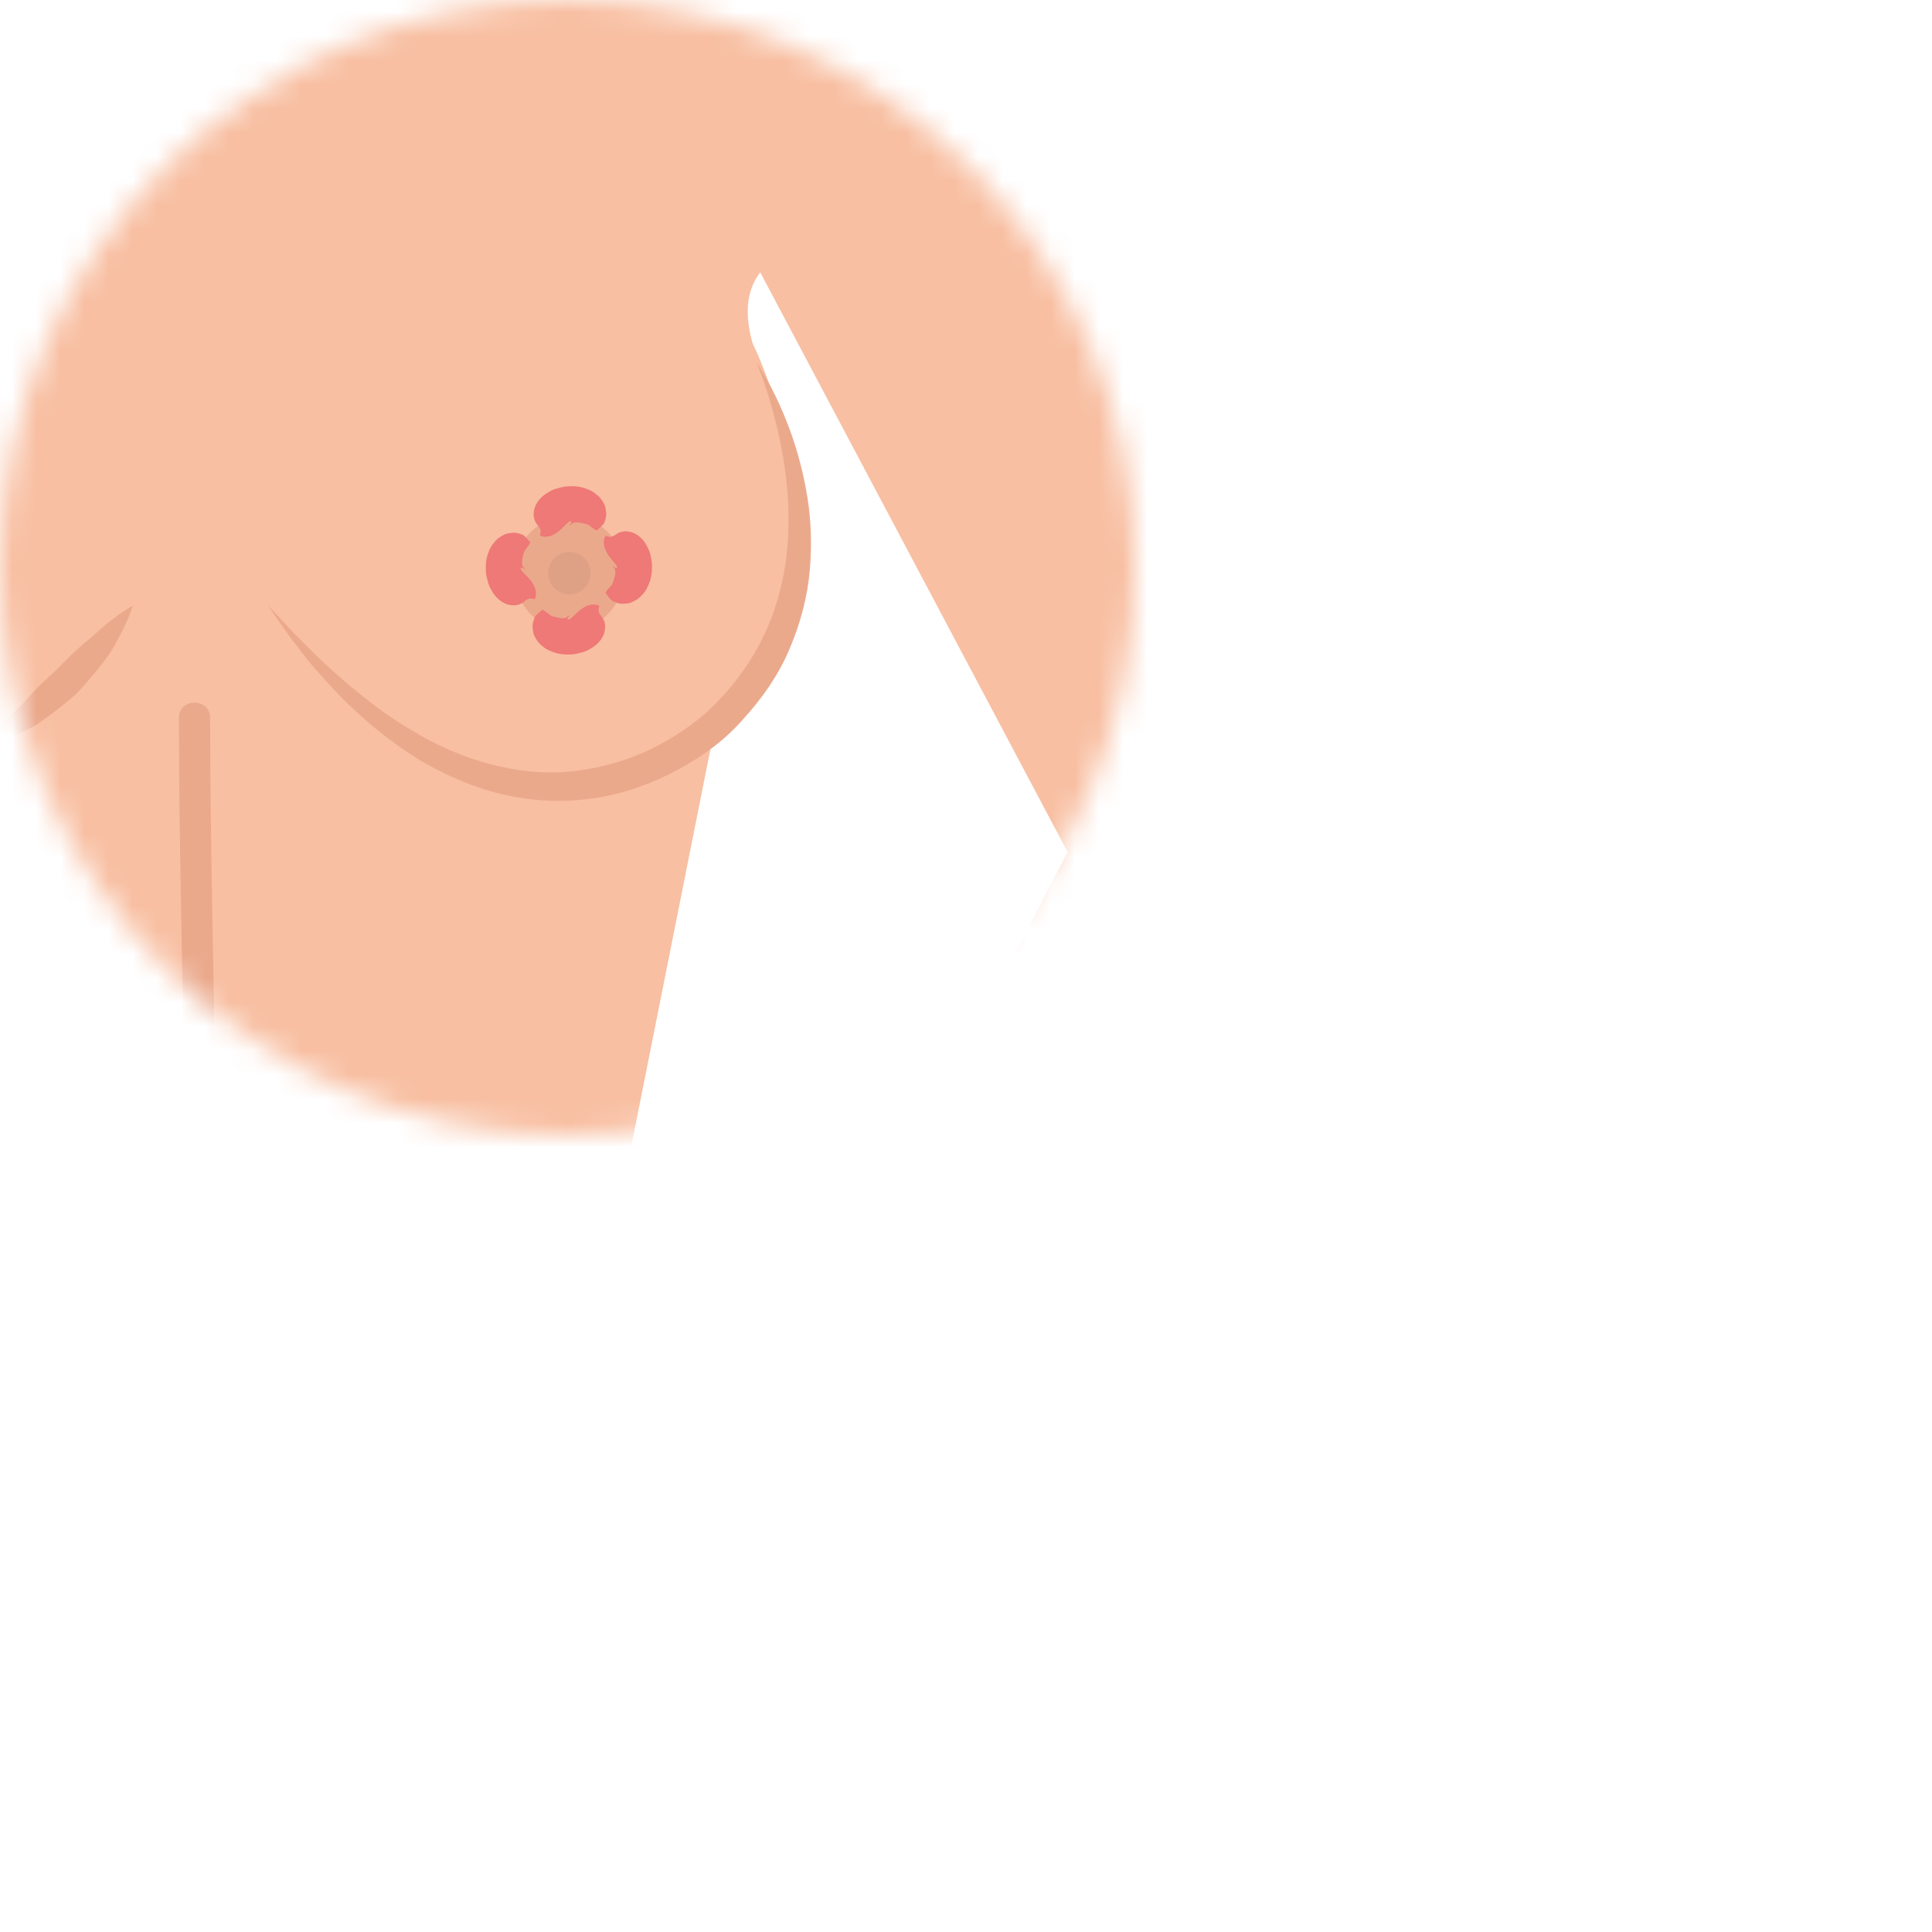 <svg width="80" height="80" viewBox="0 0 80 80" fill="none" xmlns="http://www.w3.org/2000/svg">
<mask id="mask0_2_529" style="mask-type:luminance" maskUnits="userSpaceOnUse" x="0" y="0" width="47" height="47">
<path d="M23.5 47C36.479 47 47 36.479 47 23.5C47 10.521 36.479 0 23.5 0C10.521 0 0 10.521 0 23.5C0 36.479 10.521 47 23.5 47Z" fill="white"/>
</mask>
<g mask="url(#mask0_2_529)">
<path d="M49.713 34.229C50.738 32.702 51.62 31.117 52.381 29.486V26.509L40.247 -1.314H25.891C25.762 -0.889 25.633 -0.444 25.524 0.045L46.066 38.785C47.393 37.367 48.624 35.859 49.72 34.229H49.713Z" fill="#F8BFA2"/>
<path d="M38.031 -1.314H-1.759V38.643C0.883 42.438 5.329 45.009 9.356 47.065C10.278 47.535 11.212 47.986 12.159 48.424H26.058C26.103 47.677 26.187 47.226 26.187 47.226L29.667 29.77C35.93 23.642 31.168 14.228 31.168 14.228C29.802 9.472 35.672 9.956 35.672 9.956C37.85 8.1 36.652 5.69 36.652 5.69C36.652 5.69 37.992 2.172 38.024 -1.314L38.031 -1.314Z" fill="#F8BFA2"/>
<path d="M49.713 34.229C50.39 33.218 51.002 32.18 51.562 31.117C47.857 30.492 45.087 33.579 45.087 33.579L39.358 44.623C43.347 41.736 46.962 38.334 49.72 34.223L49.713 34.229Z" fill="#F8BFA2"/>
<path d="M-0.586 30.852C-0.586 30.852 -0.277 30.376 0.29 29.796C0.432 29.648 0.58 29.493 0.748 29.338C0.922 29.19 1.057 28.997 1.225 28.823C1.547 28.468 1.908 28.12 2.281 27.792C2.636 27.418 3.003 27.057 3.37 26.735C3.551 26.574 3.744 26.432 3.905 26.277C4.073 26.123 4.24 25.988 4.388 25.859C5.001 25.35 5.503 25.073 5.503 25.073C5.503 25.073 5.342 25.614 4.956 26.335C4.859 26.516 4.756 26.709 4.633 26.916C4.517 27.122 4.363 27.308 4.208 27.508C3.899 27.908 3.544 28.32 3.171 28.72C2.752 29.087 2.32 29.435 1.901 29.738C1.689 29.88 1.495 30.047 1.283 30.137C1.076 30.24 0.877 30.324 0.69 30.408C-0.045 30.737 -0.605 30.859 -0.605 30.859L-0.586 30.852Z" fill="#EBA98C"/>
<path d="M31.31 14.982C31.31 14.982 31.664 15.472 32.122 16.419C32.579 17.366 33.146 18.79 33.436 20.614C33.584 21.522 33.623 22.534 33.533 23.604C33.443 24.673 33.153 25.794 32.689 26.883C32.231 27.979 31.503 28.997 30.666 29.899C29.815 30.846 28.745 31.549 27.618 32.103C26.484 32.65 25.246 33.024 24.003 33.121C22.759 33.243 21.522 33.095 20.388 32.786C19.254 32.464 18.229 31.98 17.321 31.439C16.425 30.872 15.633 30.273 14.962 29.66C14.279 29.055 13.712 28.449 13.229 27.895C12.726 27.36 12.366 26.825 12.037 26.419C11.425 25.562 11.096 25.066 11.096 25.066C11.096 25.066 11.502 25.504 12.217 26.265C12.591 26.625 13.016 27.096 13.558 27.573C14.08 28.069 14.705 28.591 15.4 29.126C16.09 29.673 16.902 30.17 17.772 30.653C18.655 31.11 19.621 31.497 20.659 31.729C21.689 31.967 22.791 32.064 23.88 31.916C24.969 31.78 26.058 31.465 27.064 30.962C28.062 30.453 29.009 29.809 29.744 29.016C30.517 28.217 31.142 27.322 31.6 26.374C32.064 25.427 32.347 24.435 32.502 23.475C32.663 22.508 32.669 21.567 32.631 20.697C32.521 18.958 32.154 17.514 31.858 16.522C31.555 15.53 31.316 14.975 31.316 14.975L31.31 14.982Z" fill="#EBA98C"/>
<path d="M25.852 23.732C25.852 25.047 24.834 26.11 23.571 26.11C22.308 26.11 21.29 25.047 21.29 23.732C21.29 22.418 22.308 21.354 23.571 21.354C24.834 21.354 25.852 22.418 25.852 23.732Z" fill="#EBA98C"/>
<path d="M24.46 23.733C24.46 24.222 24.067 24.615 23.577 24.615C23.088 24.615 22.695 24.216 22.695 23.733C22.695 23.249 23.088 22.85 23.577 22.85C24.067 22.85 24.46 23.243 24.46 23.733Z" fill="#DFA186"/>
<path d="M7.41 29.718C7.41 34.847 7.559 39.976 7.63 45.105C7.642 45.937 8.931 45.937 8.918 45.105C8.847 39.976 8.706 34.847 8.699 29.718C8.699 28.887 7.41 28.887 7.41 29.718Z" fill="#EBA98C"/>
<path d="M25.069 24.533C25.069 24.533 25.081 24.514 25.109 24.48C25.133 24.452 25.169 24.394 25.217 24.347C25.257 24.294 25.338 24.237 25.362 24.161C25.398 24.084 25.414 24.017 25.434 23.946C25.454 23.86 25.482 23.808 25.478 23.736C25.478 23.669 25.482 23.622 25.462 23.584C25.45 23.564 25.462 23.555 25.442 23.545C25.426 23.531 25.418 23.526 25.418 23.526C25.422 23.526 25.394 23.517 25.398 23.517C25.39 23.517 25.406 23.517 25.398 23.507C25.394 23.498 25.39 23.488 25.398 23.474V23.464L25.406 23.459C25.454 23.612 25.418 23.502 25.43 23.536L25.41 23.445C25.394 23.388 25.41 23.445 25.43 23.469C25.45 23.498 25.478 23.521 25.482 23.521C25.51 23.531 25.526 23.536 25.542 23.521C25.566 23.498 25.542 23.431 25.486 23.359C25.434 23.288 25.35 23.197 25.273 23.102C25.189 22.997 25.117 22.887 25.065 22.758C25.013 22.644 24.997 22.515 25.001 22.429C25.001 22.343 25.033 22.272 25.049 22.234C25.065 22.196 25.077 22.177 25.077 22.177C25.077 22.177 25.161 22.229 25.269 22.229C25.322 22.229 25.382 22.205 25.43 22.181C25.478 22.153 25.538 22.105 25.598 22.072C25.671 22.038 25.747 22.01 25.863 22C25.98 22 26.132 22.01 26.32 22.11C26.421 22.167 26.513 22.238 26.605 22.343C26.649 22.386 26.702 22.463 26.75 22.539C26.77 22.577 26.794 22.62 26.814 22.663L26.842 22.725L26.882 22.806L26.918 22.921L26.93 22.959L26.946 23.04C26.97 23.149 26.986 23.259 26.998 23.374C27.007 23.603 26.983 23.865 26.906 24.084C26.826 24.308 26.718 24.514 26.573 24.647C26.445 24.805 26.284 24.881 26.144 24.943C26.004 25.005 25.859 24.995 25.739 25C25.614 24.995 25.486 24.943 25.398 24.9C25.297 24.866 25.261 24.785 25.213 24.738C25.169 24.69 25.133 24.628 25.109 24.599C25.085 24.566 25.073 24.547 25.073 24.547L25.069 24.533Z" fill="#EE7977"/>
<path d="M24.699 21.966C24.699 21.966 24.679 21.956 24.643 21.931C24.613 21.91 24.552 21.879 24.5 21.836C24.445 21.801 24.38 21.726 24.302 21.709C24.223 21.68 24.155 21.67 24.082 21.657C23.994 21.645 23.939 21.622 23.869 21.632C23.802 21.638 23.754 21.639 23.718 21.662C23.7 21.676 23.69 21.665 23.682 21.686C23.669 21.703 23.665 21.711 23.665 21.711C23.665 21.707 23.658 21.736 23.657 21.732C23.658 21.74 23.657 21.724 23.648 21.733C23.639 21.738 23.63 21.743 23.615 21.736L23.605 21.737L23.6 21.73C23.747 21.668 23.641 21.714 23.674 21.698L23.585 21.727C23.53 21.748 23.585 21.727 23.607 21.705C23.634 21.682 23.655 21.652 23.654 21.648C23.661 21.619 23.665 21.603 23.649 21.588C23.623 21.566 23.559 21.596 23.493 21.659C23.426 21.717 23.344 21.809 23.256 21.894C23.159 21.988 23.056 22.07 22.933 22.134C22.824 22.196 22.697 22.224 22.611 22.228C22.526 22.235 22.451 22.21 22.412 22.198C22.372 22.185 22.352 22.175 22.352 22.175C22.352 22.175 22.397 22.086 22.387 21.978C22.382 21.926 22.353 21.869 22.325 21.823C22.292 21.778 22.239 21.722 22.2 21.665C22.16 21.596 22.125 21.523 22.104 21.408C22.094 21.292 22.089 21.14 22.172 20.943C22.22 20.837 22.282 20.739 22.378 20.637C22.417 20.59 22.488 20.531 22.56 20.476C22.596 20.452 22.636 20.424 22.677 20.4L22.736 20.367L22.814 20.319L22.924 20.273L22.961 20.257L23.04 20.234C23.147 20.2 23.255 20.174 23.368 20.151C23.595 20.122 23.859 20.122 24.084 20.178C24.315 20.237 24.529 20.326 24.675 20.458C24.844 20.571 24.934 20.724 25.009 20.858C25.084 20.992 25.087 21.137 25.103 21.256C25.11 21.381 25.069 21.513 25.035 21.605C25.011 21.708 24.933 21.752 24.89 21.804C24.847 21.852 24.788 21.894 24.762 21.921C24.731 21.948 24.713 21.961 24.713 21.961L24.699 21.966Z" fill="#EE7977"/>
<path d="M21.962 22.471C21.962 22.471 21.952 22.491 21.926 22.527C21.904 22.557 21.873 22.617 21.829 22.669C21.793 22.724 21.718 22.788 21.7 22.865C21.669 22.944 21.659 23.012 21.645 23.085C21.631 23.172 21.607 23.227 21.617 23.298C21.622 23.364 21.622 23.412 21.645 23.449C21.659 23.467 21.647 23.477 21.668 23.485C21.685 23.498 21.694 23.502 21.694 23.502C21.69 23.503 21.718 23.51 21.714 23.51C21.722 23.509 21.706 23.511 21.715 23.52C21.72 23.529 21.725 23.538 21.718 23.553L21.718 23.562L21.711 23.568C21.651 23.419 21.695 23.526 21.681 23.494L21.708 23.582C21.729 23.638 21.708 23.582 21.686 23.56C21.664 23.533 21.634 23.512 21.63 23.512C21.601 23.505 21.585 23.501 21.57 23.517C21.548 23.543 21.577 23.607 21.639 23.674C21.697 23.741 21.788 23.825 21.871 23.914C21.963 24.012 22.044 24.116 22.106 24.24C22.167 24.35 22.193 24.477 22.196 24.563C22.203 24.648 22.177 24.722 22.164 24.762C22.151 24.801 22.14 24.821 22.14 24.821C22.14 24.821 22.052 24.775 21.944 24.784C21.892 24.788 21.834 24.816 21.788 24.844C21.742 24.876 21.686 24.929 21.628 24.967C21.559 25.006 21.485 25.04 21.37 25.059C21.254 25.068 21.102 25.071 20.906 24.986C20.801 24.936 20.703 24.872 20.603 24.775C20.556 24.736 20.498 24.664 20.444 24.592C20.421 24.555 20.393 24.514 20.37 24.473L20.337 24.413L20.291 24.336L20.246 24.225L20.231 24.188L20.208 24.108C20.176 24 20.151 23.892 20.13 23.779C20.104 23.552 20.107 23.288 20.166 23.064C20.228 22.834 20.32 22.621 20.453 22.476C20.569 22.309 20.723 22.22 20.858 22.148C20.993 22.075 21.138 22.073 21.257 22.058C21.382 22.053 21.514 22.096 21.605 22.131C21.708 22.157 21.75 22.235 21.802 22.278C21.85 22.323 21.891 22.381 21.917 22.408C21.944 22.439 21.957 22.457 21.957 22.457L21.962 22.471Z" fill="#EE7977"/>
<path d="M22.471 25.246C22.471 25.246 22.491 25.256 22.526 25.282C22.556 25.304 22.616 25.336 22.667 25.381C22.722 25.417 22.785 25.493 22.863 25.512C22.941 25.543 23.009 25.554 23.082 25.569C23.169 25.583 23.223 25.607 23.294 25.598C23.361 25.594 23.409 25.594 23.445 25.572C23.464 25.558 23.474 25.57 23.482 25.549C23.495 25.532 23.499 25.524 23.499 25.524C23.5 25.528 23.507 25.499 23.508 25.503C23.507 25.495 23.508 25.511 23.517 25.502C23.526 25.498 23.535 25.493 23.55 25.5L23.56 25.499L23.565 25.507C23.416 25.566 23.523 25.522 23.491 25.536L23.58 25.51C23.636 25.49 23.58 25.51 23.557 25.532C23.53 25.554 23.508 25.583 23.509 25.587C23.501 25.616 23.497 25.632 23.513 25.647C23.538 25.67 23.603 25.641 23.671 25.58C23.738 25.523 23.823 25.433 23.913 25.35C24.012 25.259 24.116 25.179 24.241 25.118C24.351 25.058 24.479 25.033 24.564 25.031C24.65 25.025 24.724 25.052 24.763 25.065C24.802 25.078 24.822 25.089 24.822 25.089C24.822 25.089 24.776 25.177 24.783 25.285C24.787 25.337 24.815 25.395 24.842 25.442C24.874 25.488 24.926 25.544 24.963 25.602C25.002 25.672 25.035 25.746 25.053 25.861C25.061 25.977 25.062 26.13 24.976 26.325C24.925 26.429 24.861 26.526 24.762 26.625C24.723 26.672 24.65 26.73 24.577 26.783C24.541 26.806 24.5 26.833 24.458 26.856L24.398 26.888L24.32 26.934L24.209 26.978L24.171 26.993L24.092 27.014C23.984 27.046 23.875 27.07 23.762 27.09C23.534 27.114 23.271 27.108 23.047 27.047C22.818 26.983 22.605 26.889 22.462 26.755C22.296 26.638 22.209 26.483 22.137 26.347C22.065 26.211 22.065 26.067 22.052 25.947C22.048 25.823 22.091 25.691 22.128 25.6C22.154 25.497 22.232 25.456 22.277 25.404C22.321 25.357 22.38 25.317 22.407 25.291C22.439 25.264 22.457 25.251 22.457 25.251L22.471 25.246Z" fill="#EE7977"/>
</g>
</svg>
